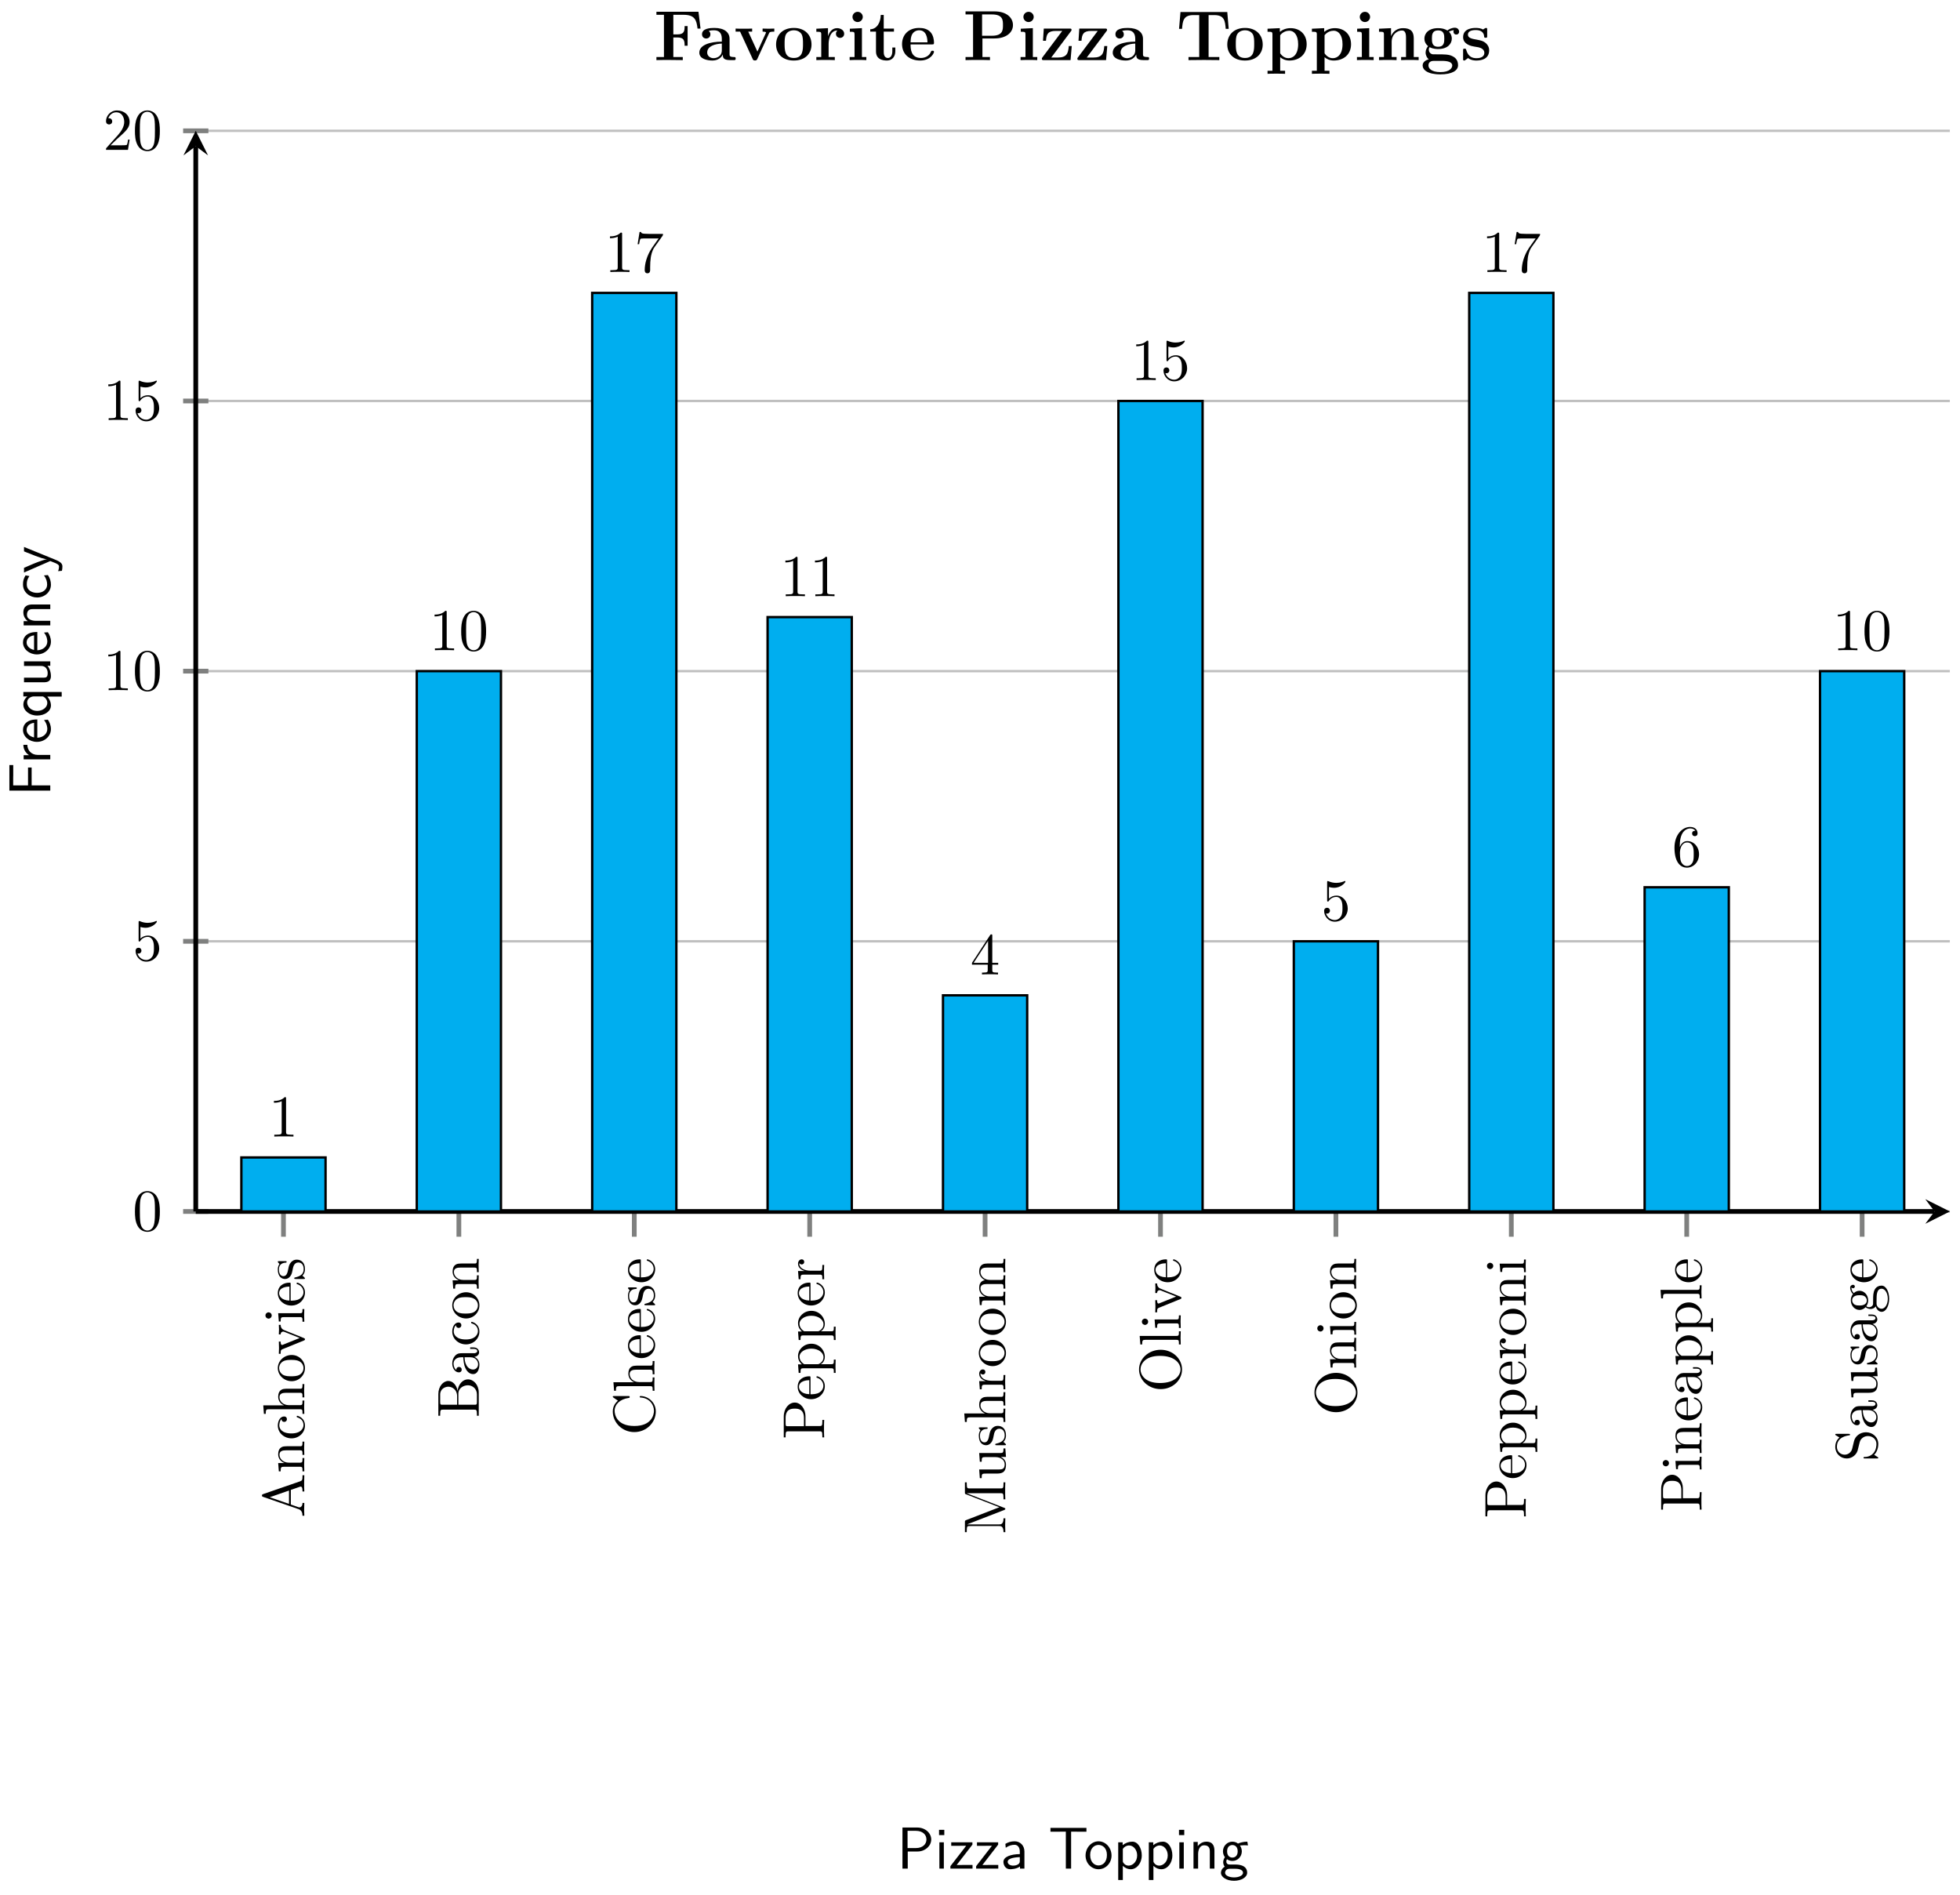 <svg xmlns="http://www.w3.org/2000/svg" xmlns:xlink="http://www.w3.org/1999/xlink" xmlns:inkscape="http://www.inkscape.org/namespaces/inkscape" version="1.1" width="330" height="319" viewBox="0 0 330 319">
<defs>
<path id="font_1_27" d="M.717 0V.031H.699C.639 .031 .625 .038 .614 .071L.398 .696C.393 .709 .391 .716 .375 .716 .359 .716 .356 .71 .351 .696L.144 .098C.126 .047 .086 .032 .032 .031V0L.134 .003 .249 0V.031C.199 .031 .174 .056 .174 .082 .174 .085 .175 .095 .176 .097L.222 .228H.469L.522 .075C.523 .071 .525 .065 .525 .061 .525 .031 .469 .031 .442 .031V0C.478 .003 .548 .003 .586 .003L.717 0M.458 .259H.233L.345 .584 .458 .259Z"/>
<path id="font_1_77" d="M.535 0V.031C.483 .031 .458 .031 .457 .061V.252C.457 .338 .457 .369 .426 .405 .412 .422 .379 .442 .321 .442 .248 .442 .201 .399 .173 .337V.442L.032 .431V.4C.102 .4 .11 .393 .11 .344V.076C.11 .031 .099 .031 .032 .031V0L.145 .003 .257 0V.031C.19 .031 .179 .031 .179 .076V.26C.179 .364 .25 .42 .314 .42 .377 .42 .388 .366 .388 .309V.076C.388 .031 .377 .031 .31 .031V0L.423 .003 .535 0Z"/>
<path id="font_1_43" d="M.415 .119C.415 .129 .405 .129 .402 .129 .393 .129 .391 .125 .389 .119 .36 .026 .295 .014 .258 .014 .205 .014 .117 .057 .117 .218 .117 .381 .199 .423 .252 .423 .261 .423 .324 .422 .359 .386 .318 .383 .312 .353 .312 .34 .312 .314 .33 .294 .358 .294 .384 .294 .404 .311 .404 .341 .404 .409 .328 .448 .251 .448 .126 .448 .034 .34 .034 .216 .034 .088 .133-.011 .249-.011 .383-.011 .415 .109 .415 .119Z"/>
<path id="font_1_63" d="M.535 0V.031C.483 .031 .458 .031 .457 .061V.252C.457 .338 .457 .369 .426 .405 .412 .422 .379 .442 .321 .442 .237 .442 .193 .382 .177 .346H.176V.694L.032 .683V.652C.102 .652 .11 .645 .11 .596V.076C.11 .031 .099 .031 .032 .031V0L.145 .003 .257 0V.031C.19 .031 .179 .031 .179 .076V.26C.179 .364 .25 .42 .314 .42 .377 .42 .388 .366 .388 .309V.076C.388 .031 .377 .031 .31 .031V0L.423 .003 .535 0Z"/>
<path id="font_1_81" d="M.471 .214C.471 .342 .371 .448 .25 .448 .125 .448 .028 .339 .028 .214 .028 .085 .132-.011 .249-.011 .37-.011 .471 .087 .471 .214M.388 .222C.388 .186 .388 .132 .366 .088 .344 .043 .3 .014 .25 .014 .207 .014 .163 .035 .136 .081 .111 .125 .111 .186 .111 .222 .111 .261 .111 .315 .135 .359 .162 .405 .209 .426 .249 .426 .293 .426 .336 .404 .362 .361 .388 .318 .388 .26 .388 .222Z"/>
<path id="font_1_112" d="M.508 .4V.431C.485 .429 .456 .428 .433 .428L.346 .431V.4C.383 .399 .394 .376 .394 .357 .394 .348 .392 .344 .388 .333L.286 .078 .174 .357C.168 .37 .168 .374 .168 .374 .168 .4 .207 .4 .225 .4V.431L.116 .428C.089 .428 .049 .429 .019 .431V.4C.082 .4 .086 .394 .099 .363L.243 .008C.249-.006 .251-.011 .264-.011 .277-.011 .281-.002 .285 .008L.416 .333C.425 .356 .442 .399 .508 .4Z"/>
<path id="font_1_66" d="M.247 0V.031C.181 .031 .177 .036 .177 .075V.442L.037 .431V.4C.102 .4 .111 .394 .111 .345V.076C.111 .031 .1 .031 .033 .031V0L.143 .003C.178 .003 .213 .001 .247 0M.192 .604C.192 .631 .169 .657 .139 .657 .105 .657 .085 .629 .085 .604 .085 .577 .108 .551 .138 .551 .172 .551 .192 .579 .192 .604Z"/>
<path id="font_1_50" d="M.415 .119C.415 .129 .407 .131 .402 .131 .393 .131 .391 .125 .389 .117 .354 .014 .264 .014 .254 .014 .204 .014 .164 .044 .141 .081 .111 .129 .111 .195 .111 .231H.39C.412 .231 .415 .231 .415 .252 .415 .351 .361 .448 .236 .448 .12 .448 .028 .345 .028 .22 .028 .086 .133-.011 .248-.011 .37-.011 .415 .1 .415 .119M.349 .252H.112C.118 .401 .202 .426 .236 .426 .339 .426 .349 .291 .349 .252Z"/>
<path id="font_1_98" d="M.36 .128C.36 .181 .33 .211 .318 .223 .285 .255 .246 .263 .204 .271 .148 .282 .081 .295 .081 .353 .081 .388 .107 .429 .193 .429 .303 .429 .308 .339 .31 .308 .311 .299 .322 .299 .322 .299 .335 .299 .335 .304 .335 .323V.424C.335 .441 .335 .448 .324 .448 .319 .448 .317 .448 .304 .436 .301 .432 .291 .423 .287 .42 .249 .448 .208 .448 .193 .448 .071 .448 .033 .381 .033 .325 .033 .29 .049 .262 .076 .24 .108 .214 .136 .208 .208 .194 .23 .19 .312 .174 .312 .102 .312 .051 .277 .011 .199 .011 .115 .011 .079 .068 .06 .153 .057 .166 .056 .17 .046 .17 .033 .17 .033 .163 .033 .145V.013C.033-.004 .033-.011 .044-.011 .049-.011 .05-.01 .069 .009 .071 .011 .071 .013 .089 .032 .133-.01 .178-.011 .199-.011 .314-.011 .36 .056 .36 .128V.128Z"/>
<path id="font_1_34" d="M.651 .183C.651 .27 .569 .345 .458 .357 .555 .376 .624 .44 .624 .514 .624 .601 .532 .683 .402 .683H.036V.652H.06C.137 .652 .139 .641 .139 .605V.078C.139 .042 .137 .031 .06 .031H.036V0H.428C.561-0 .651 .089 .651 .183V.183M.527 .514C.527 .45 .478 .366 .367 .366H.222V.612C.222 .645 .224 .652 .271 .652H.395C.492 .652 .527 .567 .527 .514V.514M.551 .184C.551 .113 .499 .031 .396 .031H.271C.224 .031 .222 .038 .222 .071V.344H.41C.509 .344 .551 .251 .551 .184V.184Z"/>
<path id="font_1_28" d="M.483 .089V.145H.458V.089C.458 .031 .433 .025 .422 .025 .389 .025 .385 .07 .385 .075V.275C.385 .317 .385 .356 .349 .393 .31 .432 .26 .448 .212 .448 .13 .448 .061 .401 .061 .335 .061 .305 .081 .288 .107 .288 .135 .288 .153 .308 .153 .334 .153 .346 .148 .379 .102 .38 .129 .415 .178 .426 .21 .426 .259 .426 .316 .387 .316 .298V.261C.265 .258 .195 .255 .132 .225 .057 .191 .032 .139 .032 .095 .032 .014 .129-.011 .192-.011 .258-.011 .304 .029 .323 .076 .327 .036 .354-.006 .401-.006 .422-.006 .483 .008 .483 .089M.316 .14C.316 .045 .244 .011 .199 .011 .15 .011 .109 .046 .109 .096 .109 .151 .151 .234 .316 .24V.14Z"/>
<path id="font_1_42" d="M.665 .233C.665 .243 .665 .25 .652 .25 .641 .25 .641 .244 .64 .234 .632 .091 .525 .009 .416 .009 .355 .009 .159 .043 .159 .341 .159 .64 .354 .674 .415 .674 .524 .674 .613 .583 .633 .437 .635 .423 .635 .42 .649 .42 .665 .42 .665 .423 .665 .444V.681C.665 .698 .665 .705 .654 .705 .65 .705 .646 .705 .638 .693L.588 .619C.551 .655 .5 .705 .404 .705 .217 .705 .056 .546 .056 .342 .056 .135 .218-.022 .404-.022 .567-.022 .665 .117 .665 .233Z"/>
<path id="font_1_83" d="M.624 .497C.624 .595 .525 .683 .388 .683H.035V.652H.059C.136 .652 .138 .641 .138 .605V.078C.138 .042 .136 .031 .059 .031H.035V0C.07 .003 .144 .003 .182 .003 .22 .003 .295 .003 .33 0V.031H.306C.229 .031 .227 .042 .227 .078V.316H.396C.516 .316 .624 .397 .624 .497M.521 .497C.521 .45 .521 .342 .362 .342H.224V.612C.224 .645 .226 .652 .273 .652H.362C.521 .652 .521 .546 .521 .497Z"/>
<path id="font_1_84" d="M.521 .216C.521 .343 .424 .442 .312 .442 .234 .442 .192 .398 .172 .376V.442L.028 .431V.4C.099 .4 .106 .394 .106 .35V-.118C.106-.163 .095-.163 .028-.163V-.194L.14-.191 .253-.194V-.163C.186-.163 .175-.163 .175-.118V.05 .059C.18 .043 .222-.011 .298-.011 .417-.011 .521 .087 .521 .216V.216M.438 .216C.438 .095 .368 .011 .294 .011 .254 .011 .216 .031 .189 .072 .175 .093 .175 .094 .175 .114V.337C.204 .388 .253 .417 .304 .417 .377 .417 .438 .329 .438 .216V.216Z"/>
<path id="font_1_96" d="M.364 .381C.364 .413 .333 .442 .29 .442 .217 .442 .181 .375 .167 .332V.442L.028 .431V.4C.098 .4 .106 .393 .106 .344V.076C.106 .031 .095 .031 .028 .031V0L.142 .003C.182 .003 .229 .003 .269 0V.031H.248C.174 .031 .172 .042 .172 .078V.232C.172 .331 .214 .42 .29 .42 .297 .42 .299 .42 .301 .419 .298 .418 .278 .406 .278 .38 .278 .352 .299 .337 .321 .337 .339 .337 .364 .349 .364 .381Z"/>
<path id="font_1_74" d="M.879 0V.031H.855C.778 .031 .776 .042 .776 .078V.605C.776 .641 .778 .652 .855 .652H.879V.683H.71C.684 .683 .684 .682 .677 .664L.458 .101 .241 .661C.232 .683 .229 .683 .206 .683H.037V.652H.061C.138 .652 .14 .641 .14 .605V.105C.14 .078 .14 .031 .037 .031V0L.154 .003 .271 0V.031C.168 .031 .168 .078 .168 .105V.644H.169L.41 .022C.415 .009 .42 0 .43 0 .441 0 .444 .008 .448 .019L.694 .652H.695V.078C.695 .042 .693 .031 .616 .031H.592V0C.629 .003 .697 .003 .736 .003 .775 .003 .842 .003 .879 0Z"/>
<path id="font_1_109" d="M.535 0V.031C.465 .031 .457 .038 .457 .087V.442L.31 .431V.4C.38 .4 .388 .393 .388 .344V.166C.388 .079 .34 .011 .267 .011 .183 .011 .179 .058 .179 .11V.442L.032 .431V.4C.11 .4 .11 .397 .11 .308V.158C.11 .08 .11-.011 .262-.011 .318-.011 .362 .017 .391 .079V-.011L.535 0Z"/>
<path id="font_1_75" d="M.813 0V.031C.761 .031 .736 .031 .735 .061V.252C.735 .338 .735 .369 .704 .405 .69 .422 .657 .442 .599 .442 .515 .442 .471 .382 .454 .344 .44 .431 .366 .442 .321 .442 .248 .442 .201 .399 .173 .337V.442L.032 .431V.4C.102 .4 .11 .393 .11 .344V.076C.11 .031 .099 .031 .032 .031V0L.145 .003 .257 0V.031C.19 .031 .179 .031 .179 .076V.26C.179 .364 .25 .42 .314 .42 .377 .42 .388 .366 .388 .309V.076C.388 .031 .377 .031 .31 .031V0L.423 .003 .535 0V.031C.468 .031 .457 .031 .457 .076V.26C.457 .364 .528 .42 .592 .42 .655 .42 .666 .366 .666 .309V.076C.666 .031 .655 .031 .588 .031V0L.701 .003 .813 0Z"/>
<path id="font_1_80" d="M.721 .339C.721 .543 .57 .705 .388 .705 .209 .705 .056 .545 .056 .339 .056 .134 .21-.022 .388-.022 .57-.022 .721 .137 .721 .339M.618 .353C.618 .088 .481 .004 .389 .004 .293 .004 .159 .092 .159 .353 .159 .612 .305 .68 .388 .68 .475 .68 .618 .609 .618 .353Z"/>
<path id="font_1_72" d="M.255 0V.031C.188 .031 .177 .031 .177 .076V.694L.033 .683V.652C.103 .652 .111 .645 .111 .596V.076C.111 .031 .1 .031 .033 .031V0L.144 .003 .255 0Z"/>
<path id="font_1_97" d="M.499 .186C.499 .286 .433 .368 .349 .388L.221 .419C.159 .434 .12 .488 .12 .546 .12 .616 .174 .677 .252 .677 .419 .677 .441 .513 .447 .468 .448 .462 .448 .456 .459 .456 .472 .456 .472 .461 .472 .48V.681C.472 .698 .472 .705 .461 .705 .454 .705 .453 .704 .446 .692L.411 .635C.381 .664 .34 .705 .251 .705 .14 .705 .056 .617 .056 .511 .056 .428 .109 .355 .187 .328 .198 .324 .249 .312 .319 .295 .346 .288 .376 .281 .404 .244 .425 .218 .435 .185 .435 .152 .435 .081 .385 .009 .301 .009 .272 .009 .196 .014 .143 .063 .085 .117 .082 .181 .081 .217 .08 .227 .072 .227 .069 .227 .056 .227 .056 .22 .056 .202V.002C.056-.015 .056-.022 .067-.022 .074-.022 .075-.02 .082-.009 .082-.009 .085-.005 .118 .048 .149 .014 .213-.022 .302-.022 .419-.022 .499 .076 .499 .186Z"/>
<path id="font_1_59" d="M.485 .404C.485 .421 .473 .453 .434 .453 .414 .453 .37 .447 .328 .406 .286 .439 .244 .442 .222 .442 .129 .442 .06 .373 .06 .296 .06 .252 .082 .214 .107 .193 .094 .178 .076 .145 .076 .11 .076 .079 .089 .041 .12 .021 .06 .004 .028-.039 .028-.079 .028-.151 .127-.206 .249-.206 .367-.206 .471-.155 .471-.077 .471-.042 .457 .009 .406 .037 .353 .065 .295 .065 .234 .065 .209 .065 .166 .065 .159 .066 .127 .07 .106 .101 .106 .133 .106 .137 .106 .16 .123 .18 .162 .152 .203 .149 .222 .149 .315 .149 .384 .218 .384 .295 .384 .332 .368 .369 .343 .392 .379 .426 .415 .431 .433 .431 .433 .431 .44 .431 .443 .43 .432 .426 .427 .415 .427 .403 .427 .386 .44 .374 .456 .374 .466 .374 .485 .381 .485 .404V.404M.309 .296C.309 .269 .308 .237 .293 .212 .285 .2 .262 .172 .222 .172 .135 .172 .135 .272 .135 .295 .135 .322 .136 .354 .151 .379 .159 .391 .182 .419 .222 .419 .309 .419 .309 .319 .309 .296V.296M.419-.079C.419-.133 .348-.183 .25-.183 .149-.183 .08-.132 .08-.079 .08-.033 .118 .004 .162 .007H.221C.307 .007 .419 .007 .419-.079Z"/>
<path id="font_2_1" d="M.46 .32C.46 .4 .455 .48 .42 .554 .374 .65 .292 .666 .25 .666 .19 .666 .117 .64 .076 .547 .044 .478 .039 .4 .039 .32 .039 .245 .043 .155 .084 .079 .127-.002 .2-.022 .249-.022 .303-.022 .379-.001 .423 .094 .455 .163 .46 .241 .46 .32M.249-0C.21-0 .151 .025 .133 .121 .122 .181 .122 .273 .122 .332 .122 .396 .122 .462 .13 .516 .149 .635 .224 .644 .249 .644 .282 .644 .348 .626 .367 .527 .377 .471 .377 .395 .377 .332 .377 .257 .377 .189 .366 .125 .351 .03 .294-0 .249-0Z"/>
<path id="font_2_5" d="M.449 .2C.449 .319 .367 .419 .259 .419 .211 .419 .168 .403 .132 .368V.564C.152 .558 .185 .551 .217 .551 .34 .551 .41 .642 .41 .655 .41 .661 .407 .666 .4 .666 .399 .666 .397 .666 .392 .663 .372 .654 .323 .634 .256 .634 .216 .634 .17 .641 .123 .662 .115 .665 .113 .665 .111 .665 .101 .665 .101 .657 .101 .641V.344C.101 .326 .101 .318 .115 .318 .122 .318 .124 .321 .128 .327 .139 .343 .176 .397 .257 .397 .309 .397 .334 .351 .342 .333 .358 .296 .36 .257 .36 .207 .36 .172 .36 .112 .336 .07 .312 .031 .275 .006 .229 .006 .156 .006 .099 .058 .082 .117 .085 .116 .088 .115 .099 .115 .132 .115 .149 .14 .149 .164 .149 .188 .132 .213 .099 .213 .085 .213 .05 .206 .05 .16 .05 .074 .119-.022 .231-.022 .347-.022 .449 .073 .449 .2Z"/>
<path id="font_2_2" d="M.294 .64C.294 .664 .294 .666 .271 .666 .209 .602 .121 .602 .089 .602V.571C.109 .571 .168 .571 .22 .597V.079C.22 .043 .217 .031 .127 .031H.095V0C.13 .003 .217 .003 .257 .003 .297 .003 .384 .003 .419 0V.031H.387C.297 .031 .294 .042 .294 .079V.64Z"/>
<path id="font_2_3" d="M.127 .077 .233 .18C.389 .318 .449 .372 .449 .472 .449 .586 .359 .666 .237 .666 .124 .666 .05 .574 .05 .485 .05 .429 .1 .429 .103 .429 .12 .429 .155 .441 .155 .482 .155 .508 .137 .534 .102 .534 .094 .534 .092 .534 .089 .533 .112 .598 .166 .635 .224 .635 .315 .635 .358 .554 .358 .472 .358 .392 .308 .313 .253 .251L.061 .037C.05 .026 .05 .024 .05 0H.421L.449 .174H.424C.419 .144 .412 .1 .402 .085 .395 .077 .329 .077 .307 .077H.127Z"/>
<path id="font_2_7" d="M.476 .609C.485 .621 .485 .623 .485 .644H.242C.12 .644 .118 .657 .114 .676H.089L.056 .47H.081C.084 .486 .093 .549 .106 .561 .113 .567 .191 .567 .204 .567H.411C.4 .551 .321 .442 .299 .409 .209 .274 .176 .135 .176 .033 .176 .023 .176-.022 .222-.022 .268-.022 .268 .023 .268 .033V.084C.268 .139 .271 .194 .279 .248 .283 .271 .297 .357 .341 .419L.476 .609Z"/>
<path id="font_2_4" d="M.294 .165V.078C.294 .042 .292 .031 .218 .031H.197V0C.238 .003 .29 .003 .332 .003 .374 .003 .427 .003 .468 0V.031H.447C.373 .031 .371 .042 .371 .078V.165H.471V.196H.371V.651C.371 .671 .371 .677 .355 .677 .346 .677 .343 .677 .335 .665L.028 .196V.165H.294M.3 .196H.056L.3 .569V.196Z"/>
<path id="font_2_6" d="M.132 .328V.352C.132 .605 .256 .641 .307 .641 .331 .641 .373 .635 .395 .601 .38 .601 .34 .601 .34 .556 .34 .525 .364 .51 .386 .51 .402 .51 .432 .519 .432 .558 .432 .618 .388 .666 .305 .666 .177 .666 .042 .537 .042 .316 .042 .049 .158-.022 .251-.022 .362-.022 .457 .072 .457 .204 .457 .331 .368 .427 .257 .427 .189 .427 .152 .376 .132 .328M.251 .006C.188 .006 .158 .066 .152 .081 .134 .128 .134 .208 .134 .226 .134 .304 .166 .404 .256 .404 .272 .404 .318 .404 .349 .342 .367 .305 .367 .254 .367 .205 .367 .157 .367 .107 .35 .071 .32 .011 .274 .006 .251 .006Z"/>
<path id="font_3_83" d="M.582 .492C.582 .599 .483 .694 .345 .694H.096V0H.185V.289H.352C.476 .289 .582 .38 .582 .492M.501 .492C.501 .413 .438 .347 .323 .347H.182V.638H.323C.433 .638 .501 .577 .501 .492Z"/>
<path id="font_3_66" d="M.156 0V.444H.081V0H.156M.164 .566V.655H.075V.566H.164Z"/>
<path id="font_3_120" d="M.402 0V.062H.255C.243 .062 .231 .061 .219 .061H.134L.4 .405V.444H.042V.385H.181C.193 .385 .205 .386 .217 .386H.295L.028 .041V0H.402Z"/>
<path id="font_3_28" d="M.409 0V.289C.409 .391 .336 .461 .244 .461 .179 .461 .134 .445 .087 .418L.093 .352C.145 .389 .195 .402 .244 .402 .291 .402 .331 .362 .331 .288V.245C.181 .243 .054 .201 .054 .113 .054 .07 .081-.011 .168-.011 .182-.011 .276-.009 .334 .036V0H.409M.331 .132C.331 .113 .331 .088 .297 .069 .268 .051 .23 .05 .219 .05 .171 .05 .126 .073 .126 .115 .126 .185 .288 .192 .331 .194V.132Z"/>
<path id="font_3_104" d="M.644 .623V.688H.036V.623H.17C.182 .623 .194 .624 .206 .624H.296V0H.385V.624H.474C.486 .624 .498 .623 .51 .623H.644Z"/>
<path id="font_3_81" d="M.469 .22C.469 .354 .369 .461 .25 .461 .127 .461 .03 .351 .03 .22 .03 .088 .132-.011 .249-.011 .369-.011 .469 .09 .469 .22M.391 .23C.391 .112 .323 .053 .249 .053 .18 .053 .108 .109 .108 .23 .108 .351 .184 .4 .249 .4 .319 .4 .391 .348 .391 .23Z"/>
<path id="font_3_84" d="M.48 .223C.48 .343 .417 .455 .321 .455 .261 .455 .203 .434 .157 .395V.444H.082V-.193H.16V.046C.191 .017 .235-.011 .295-.011 .392-.011 .48 .087 .48 .223M.402 .223C.402 .12 .331 .05 .256 .05 .217 .05 .19 .07 .17 .097 .16 .112 .16 .114 .16 .132V.333C.184 .368 .223 .391 .266 .391 .342 .391 .402 .315 .402 .223Z"/>
<path id="font_3_77" d="M.435 0V.298C.435 .364 .42 .455 .298 .455 .208 .455 .159 .387 .153 .379V.45H.081V0H.159V.245C.159 .311 .184 .394 .26 .394 .356 .394 .357 .323 .357 .291V0H.435Z"/>
<path id="font_3_59" d="M.485 .392 .474 .455C.404 .455 .346 .436 .316 .423 .295 .44 .261 .455 .221 .455 .135 .455 .062 .383 .062 .292 .062 .255 .075 .219 .095 .193 .066 .152 .066 .113 .066 .108 .066 .082 .075 .053 .092 .032 .04 .001 .028-.045 .028-.071 .028-.146 .127-.206 .249-.206 .372-.206 .471-.147 .471-.07 .471 .069 .304 .069 .265 .069H.177C.164 .069 .119 .069 .119 .122 .119 .133 .123 .149 .13 .158 .151 .143 .184 .129 .221 .129 .311 .129 .381 .203 .381 .292 .381 .34 .359 .377 .348 .392L.352 .391C.374 .391 .402 .395 .426 .395 .444 .395 .485 .392 .485 .392V.392M.311 .292C.311 .214 .264 .186 .221 .186 .184 .186 .132 .209 .132 .292 .132 .375 .184 .398 .221 .398 .264 .398 .311 .37 .311 .292V.292M.401-.072C.401-.116 .332-.149 .25-.149 .169-.149 .098-.118 .098-.071 .098-.068 .098-.003 .176-.003H.266C.288-.003 .401-.003 .401-.072V-.072Z"/>
<path id="font_3_54" d="M.526 .626V.691H.094V0H.183V.315H.485V.376H.183V.627H.314C.326 .627 .338 .626 .35 .626H.526Z"/>
<path id="font_3_96" d="M.327 .388V.455C.238 .454 .183 .405 .152 .359V.45H.082V0H.157V.214C.157 .314 .229 .386 .327 .388Z"/>
<path id="font_3_50" d="M.414 .219C.414 .253 .413 .328 .374 .388 .333 .45 .272 .461 .236 .461 .125 .461 .035 .355 .035 .226 .035 .094 .131-.011 .251-.011 .314-.011 .371 .013 .41 .041L.404 .106C.341 .054 .275 .05 .252 .05 .172 .05 .108 .121 .105 .219H.414M.357 .274H.11C.126 .35 .179 .4 .236 .4 .288 .4 .344 .366 .357 .274Z"/>
<path id="font_3_91" d="M.434-.193V.455H.359V.387C.349 .4 .3 .455 .222 .455 .122 .455 .036 .356 .036 .221 .036 .094 .109-.011 .205-.011 .261-.011 .314 .012 .356 .05V-.193H.434M.359 .14C.359 .122 .359 .12 .349 .107 .323 .067 .286 .05 .25 .05 .174 .05 .114 .128 .114 .221 .114 .323 .186 .391 .259 .391 .328 .391 .359 .32 .359 .28V.14Z"/>
<path id="font_3_109" d="M.435 0V.444H.357V.154C.357 .079 .301 .044 .237 .044 .166 .044 .159 .07 .159 .113V.444H.081V.109C.081 .037 .104-.011 .187-.011 .24-.011 .311 .005 .36 .048V0H.435Z"/>
<path id="font_3_43" d="M.415 .04 .409 .107C.358 .067 .304 .053 .253 .053 .17 .053 .114 .125 .114 .223 .114 .301 .151 .397 .257 .397 .309 .397 .343 .389 .398 .353L.41 .418C.351 .452 .317 .461 .256 .461 .117 .461 .036 .34 .036 .222 .036 .098 .127-.011 .252-.011 .306-.011 .361 .003 .415 .04Z"/>
<path id="font_3_118" d="M.446 .444H.371C.241 .126 .239 .08 .238 .057H.237C.231 .124 .151 .31 .147 .319L.093 .444H.014L.208 0 .172-.09C.146-.148 .129-.148 .115-.148 .099-.148 .067-.144 .037-.132L.043-.197C.065-.202 .093-.205 .115-.205 .15-.205 .187-.193 .228-.091L.446 .444Z"/>
<path id="font_4_54" d="M.659 .444 .63 .681H.038V.638H.144V.043H.038V0C.067 .002 .181 .002 .218 .002L.409 0V.043H.276V.319H.331C.427 .319 .435 .275 .435 .202H.477V.479H.435C.435 .406 .427 .362 .331 .362H.276V.638H.419C.578 .638 .603 .565 .617 .444H.659Z"/>
<path id="font_4_28" d="M.541 .022C.541 .043 .532 .043 .518 .043 .455 .044 .455 .06 .455 .083V.299C.455 .391 .382 .453 .241 .453 .185 .453 .067 .448 .067 .364 .067 .322 .099 .304 .126 .304 .156 .304 .185 .325 .185 .363 .185 .382 .178 .4 .161 .411 .194 .42 .218 .42 .237 .42 .305 .42 .346 .382 .346 .3V.26C.188 .26 .029 .216 .029 .105 .029 .014 .145-.006 .214-.006 .291-.006 .34 .036 .36 .08 .36 .043 .36 0 .461 0H.512C.533 0 .541 0 .541 .022V.022M.346 .139C.346 .045 .262 .027 .23 .027 .181 .027 .14 .06 .14 .106 .14 .197 .248 .228 .346 .233V.139Z"/>
<path id="font_4_112" d="M.569 .401V.444C.533 .442 .531 .442 .49 .442L.404 .444V.401C.431 .401 .453 .396 .453 .389 .453 .389 .453 .387 .448 .377L.331 .12 .202 .401H.257V.444C.234 .442 .164 .442 .137 .442 .108 .442 .05 .442 .024 .444V.401H.087L.263 .019C.272 0 .274-.005 .297-.005 .313-.005 .321-.003 .33 .017L.495 .378C.502 .393 .506 .401 .569 .401Z"/>
<path id="font_4_81" d="M.53 .219C.53 .354 .438 .453 .281 .453 .118 .453 .031 .349 .031 .219 .031 .088 .123-.006 .28-.006 .443-.006 .53 .093 .53 .219M.41 .229C.41 .146 .41 .03 .281 .03 .151 .03 .151 .147 .151 .229 .151 .276 .151 .326 .17 .362 .192 .402 .237 .42 .28 .42 .337 .42 .373 .393 .39 .365 .41 .329 .41 .277 .41 .229Z"/>
<path id="font_4_96" d="M.427 .371C.427 .422 .375 .45 .327 .45 .248 .45 .214 .381 .2 .339H.199V.45L.035 .442V.399C.097 .399 .104 .399 .104 .36V.043H.035V0C.058 .002 .133 .002 .161 .002 .19 .002 .271 .002 .295 0V.043H.208V.225C.208 .258 .215 .417 .332 .417 .318 .406 .311 .389 .311 .371 .311 .33 .344 .313 .369 .313 .394 .313 .427 .33 .427 .371Z"/>
<path id="font_4_66" d="M.279 0V.043H.217V.45L.047 .442V.399C.106 .399 .113 .399 .113 .36V.043H.044V0C.067 .002 .136 .002 .163 .002 .191 .002 .255 .002 .279 0M.229 .608C.229 .649 .195 .68 .157 .68 .116 .68 .084 .647 .084 .608 .084 .567 .118 .536 .156 .536 .197 .536 .229 .569 .229 .608Z"/>
<path id="font_4_105" d="M.374 .124V.177H.332V.125C.332 .059 .302 .03 .271 .03 .211 .03 .211 .097 .211 .12V.401H.355V.444H.211V.636H.169C.168 .537 .12 .437 .021 .434V.401H.102V.123C.102 .017 .184-.006 .256-.006 .33-.006 .374 .05 .374 .124Z"/>
<path id="font_4_50" d="M.481 .117C.481 .132 .466 .132 .46 .132 .444 .132 .443 .129 .437 .116 .411 .051 .345 .03 .297 .03 .152 .03 .151 .165 .151 .221H.452C.475 .221 .481 .221 .481 .246 .481 .276 .474 .351 .428 .398 .386 .44 .33 .453 .272 .453 .116 .453 .031 .351 .031 .225 .031 .085 .134-.006 .285-.006 .436-.006 .481 .1 .481 .117M.389 .25H.151C.153 .291 .154 .33 .175 .366 .194 .398 .229 .42 .272 .42 .379 .42 .388 .3 .389 .25Z"/>
<path id="font_4_83" d="M.706 .493C.706 .601 .611 .686 .446 .686H.038V.643H.144V.043H.038V0C.067 .002 .174 .002 .21 .002 .246 .002 .353 .002 .382 0V.043H.276V.305H.446C.613 .305 .706 .39 .706 .493M.565 .493C.565 .427 .565 .343 .41 .343H.271V.643H.41C.565 .643 .565 .561 .565 .493Z"/>
<path id="font_4_120" d="M.452 .198H.41C.402 .092 .38 .036 .254 .036H.163L.44 .406C.449 .417 .449 .419 .449 .425 .449 .444 .439 .444 .42 .444H.058L.047 .272H.089C.095 .367 .117 .411 .228 .411H.318L.04 .04C.031 .029 .031 .027 .031 .02 .031 0 .04 0 .06 0H.435L.452 .198Z"/>
<path id="font_4_104" d="M.74 .44 .72 .677H.061L.041 .44H.083C.092 .549 .1 .634 .244 .634H.325V.043H.174V0L.391 .002 .608 0V.043H.457V.634H.537C.681 .634 .689 .55 .698 .44H.74Z"/>
<path id="font_4_84" d="M.586 .223C.586 .361 .493 .45 .358 .45 .299 .45 .248 .43 .208 .398V.45L.035 .442V.399C.097 .399 .104 .399 .104 .36V-.15H.035V-.193C.058-.191 .13-.191 .158-.191 .186-.191 .259-.191 .282-.193V-.15H.213V.041C.238 .019 .282-.006 .342-.006 .479-.006 .586 .077 .586 .223V.223M.466 .223C.466 .078 .394 .027 .33 .027 .287 .027 .244 .049 .213 .096V.35C.25 .398 .303 .414 .342 .414 .407 .414 .466 .355 .466 .223V.223Z"/>
<path id="font_4_77" d="M.6 0V.043H.531V.306C.531 .401 .49 .45 .38 .45 .308 .45 .246 .415 .212 .34H.211V.45L.042 .442V.399C.104 .399 .111 .399 .111 .36V.043H.042V0C.065 .002 .137 .002 .165 .002 .193 .002 .266 .002 .289 0V.043H.22V.256C.22 .364 .3 .417 .364 .417 .401 .417 .422 .393 .422 .317V.043H.353V0C.376 .002 .448 .002 .476 .002 .504 .002 .577 .002 .6 0Z"/>
<path id="font_4_59" d="M.545 .4C.545 .424 .527 .456 .485 .456 .442 .456 .401 .435 .38 .417 .339 .441 .3 .45 .249 .45 .111 .45 .056 .373 .056 .303 .056 .272 .066 .231 .108 .197 .091 .178 .073 .143 .073 .107 .073 .064 .096 .027 .117 .011 .093 .005 .031-.018 .031-.075 .031-.134 .096-.201 .28-.201 .446-.201 .53-.147 .53-.072 .53 .016 .472 .045 .447 .057 .399 .081 .335 .081 .247 .081 .222 .081 .178 .081 .173 .082 .13 .089 .118 .127 .118 .146 .118 .154 .119 .169 .13 .182 .178 .156 .234 .156 .249 .156 .387 .156 .442 .233 .442 .303 .442 .354 .413 .39 .401 .4 .43 .416 .454 .42 .471 .422 .468 .417 .465 .413 .465 .4 .465 .379 .479 .36 .505 .36 .531 .36 .545 .379 .545 .4V.4M.336 .303C.336 .257 .336 .188 .249 .188 .162 .188 .162 .257 .162 .303 .162 .349 .162 .418 .249 .418 .336 .418 .336 .349 .336 .303V.303M.448-.076C.448-.111 .413-.169 .281-.169 .149-.169 .113-.113 .113-.075 .113-.011 .176-.011 .191-.011H.305C.378-.011 .448-.024 .448-.076V-.076Z"/>
<path id="font_4_98" d="M.405 .139C.405 .187 .379 .22 .359 .238 .318 .272 .284 .278 .23 .288 .166 .299 .106 .31 .106 .358 .106 .423 .195 .423 .216 .423 .327 .423 .333 .353 .335 .328 .336 .315 .344 .315 .356 .315 .377 .315 .377 .318 .377 .341V.427C.377 .446 .377 .453 .362 .453 .356 .453 .354 .453 .339 .444 .335 .441 .324 .434 .319 .431 .291 .447 .254 .453 .218 .453 .188 .453 .038 .453 .038 .323 .038 .218 .162 .196 .193 .191 .22 .186 .253 .18 .257 .18 .297 .171 .337 .146 .337 .104 .337 .027 .246 .027 .225 .027 .174 .027 .111 .043 .083 .14 .077 .16 .076 .161 .059 .161 .038 .161 .038 .158 .038 .135V.02C.038 .001 .038-.006 .053-.006 .06-.006 .062-.006 .082 .01L.108 .029C.153-.006 .207-.006 .225-.006 .28-.006 .405 .006 .405 .139Z"/>
</defs>
<path transform="matrix(1,0,0,-1,32.959,203.964)" stroke-width=".399" stroke-linecap="butt" stroke-miterlimit="10" stroke-linejoin="miter" fill="none" stroke="#bfbfbf" d="M0 0H295.329M0 45.485H295.329M0 90.97H295.329M0 136.455H295.329M0 181.94H295.329"/>
<path transform="matrix(1,0,0,-1,32.959,203.964)" stroke-width=".797" stroke-linecap="butt" stroke-miterlimit="10" stroke-linejoin="miter" fill="none" stroke="#7f807f" d="M14.766-4.252V0M44.299-4.252V0M73.832-4.252V0M103.365-4.252V0M132.898-4.252V0M162.431-4.252V0M191.964-4.252V0M221.497-4.252V0M251.03-4.252V0M280.562-4.252V0"/>
<path transform="matrix(1,0,0,-1,32.959,203.964)" stroke-width=".797" stroke-linecap="butt" stroke-miterlimit="10" stroke-linejoin="miter" fill="none" stroke="#7f807f" d="M-2.126 0H2.126M-2.126 45.485H2.126M-2.126 90.97H2.126M-2.126 136.455H2.126M-2.126 181.94H2.126"/>
<path transform="matrix(1,0,0,-1,32.959,203.964)" stroke-width=".797" stroke-linecap="butt" stroke-miterlimit="10" stroke-linejoin="miter" fill="none" stroke="#000000" d="M0 0H292.739"/>
<path transform="matrix(1,0,0,-1,325.712,203.964)" d="M2.59 0-1.554 2.072 0 0-1.554-2.072"/>
<path transform="matrix(1,0,0,-1,32.959,203.964)" stroke-width=".797" stroke-linecap="butt" stroke-miterlimit="10" stroke-linejoin="miter" fill="none" stroke="#000000" d="M0 0V179.35"/>
<path transform="matrix(0,-1,-1,-0,32.959,24.61)" d="M2.59 0-1.554 2.072 0 0-1.554-2.072"/>
<use data-text="A" xlink:href="#font_1_27" transform="matrix(0,-9.963,-9.963,-0,51.238,255.513)"/>
<use data-text="n" xlink:href="#font_1_77" transform="matrix(0,-9.963,-9.963,-0,51.238,248.041)"/>
<use data-text="c" xlink:href="#font_1_43" transform="matrix(0,-9.963,-9.963,-0,51.238,242.501)"/>
<use data-text="h" xlink:href="#font_1_63" transform="matrix(0,-9.963,-9.963,-0,51.238,238.357)"/>
<use data-text="o" xlink:href="#font_1_81" transform="matrix(0,-9.963,-9.963,-0,51.238,232.818)"/>
<use data-text="v" xlink:href="#font_1_112" transform="matrix(0,-9.963,-9.963,-0,51.238,228.115)"/>
<use data-text="i" xlink:href="#font_1_66" transform="matrix(0,-9.963,-9.963,-0,51.238,222.855)"/>
<use data-text="e" xlink:href="#font_1_50" transform="matrix(0,-9.963,-9.963,-0,51.238,220.085)"/>
<use data-text="s" xlink:href="#font_1_98" transform="matrix(0,-9.963,-9.963,-0,51.238,215.662)"/>
<use data-text="B" xlink:href="#font_1_34" transform="matrix(0,-9.963,-9.963,-0,80.607,238.716)"/>
<use data-text="a" xlink:href="#font_1_28" transform="matrix(0,-9.963,-9.963,-0,80.607,231.662)"/>
<use data-text="c" xlink:href="#font_1_43" transform="matrix(0,-9.963,-9.963,-0,80.607,226.68)"/>
<use data-text="o" xlink:href="#font_1_81" transform="matrix(0,-9.963,-9.963,-0,80.607,222.257)"/>
<use data-text="n" xlink:href="#font_1_77" transform="matrix(0,-9.963,-9.963,-0,80.607,217.276)"/>
<use data-text="C" xlink:href="#font_1_42" transform="matrix(0,-9.963,-9.963,-0,110.197,241.665)"/>
<use data-text="h" xlink:href="#font_1_63" transform="matrix(0,-9.963,-9.963,-0,110.197,234.471)"/>
<use data-text="e" xlink:href="#font_1_50" transform="matrix(0,-9.963,-9.963,-0,110.197,228.932)"/>
<use data-text="e" xlink:href="#font_1_50" transform="matrix(0,-9.963,-9.963,-0,110.197,224.509)"/>
<use data-text="s" xlink:href="#font_1_98" transform="matrix(0,-9.963,-9.963,-0,110.197,220.085)"/>
<use data-text="e" xlink:href="#font_1_50" transform="matrix(0,-9.963,-9.963,-0,110.197,216.16)"/>
<use data-text="P" xlink:href="#font_1_83" transform="matrix(0,-9.963,-9.963,-0,138.765,242.352)"/>
<use data-text="e" xlink:href="#font_1_50" transform="matrix(0,-9.963,-9.963,-0,138.765,235.846)"/>
<use data-text="p" xlink:href="#font_1_84" transform="matrix(0,-9.963,-9.963,-0,138.765,231.422)"/>
<use data-text="p" xlink:href="#font_1_84" transform="matrix(0,-9.963,-9.963,-0,138.765,225.883)"/>
<use data-text="e" xlink:href="#font_1_50" transform="matrix(0,-9.963,-9.963,-0,138.765,220.075)"/>
<use data-text="r" xlink:href="#font_1_96" transform="matrix(0,-9.963,-9.963,-0,138.765,215.651)"/>
<use data-text="M" xlink:href="#font_1_74" transform="matrix(0,-9.963,-9.963,-0,169.265,258.322)"/>
<use data-text="u" xlink:href="#font_1_109" transform="matrix(0,-9.963,-9.963,-0,169.265,249.186)"/>
<use data-text="s" xlink:href="#font_1_98" transform="matrix(0,-9.963,-9.963,-0,169.265,243.647)"/>
<use data-text="h" xlink:href="#font_1_63" transform="matrix(0,-9.963,-9.963,-0,169.265,239.721)"/>
<use data-text="r" xlink:href="#font_1_96" transform="matrix(0,-9.963,-9.963,-0,169.265,234.182)"/>
<use data-text="o" xlink:href="#font_1_81" transform="matrix(0,-9.963,-9.963,-0,169.265,230.277)"/>
<use data-text="o" xlink:href="#font_1_81" transform="matrix(0,-9.963,-9.963,-0,169.265,225.026)"/>
<use data-text="m" xlink:href="#font_1_75" transform="matrix(0,-9.963,-9.963,-0,169.265,220.045)"/>
<use data-text="O" xlink:href="#font_1_80" transform="matrix(0,-9.963,-9.963,-0,198.8,234.431)"/>
<use data-text="l" xlink:href="#font_1_72" transform="matrix(0,-9.963,-9.963,-0,198.8,226.68)"/>
<use data-text="i" xlink:href="#font_1_66" transform="matrix(0,-9.963,-9.963,-0,198.8,223.911)"/>
<use data-text="v" xlink:href="#font_1_112" transform="matrix(0,-9.963,-9.963,-0,198.8,221.141)"/>
<use data-text="e" xlink:href="#font_1_50" transform="matrix(0,-9.963,-9.963,-0,198.8,216.16)"/>
<use data-text="O" xlink:href="#font_1_80" transform="matrix(0,-9.963,-9.963,-0,228.334,238.317)"/>
<use data-text="n" xlink:href="#font_1_77" transform="matrix(0,-9.963,-9.963,-0,228.334,230.565)"/>
<use data-text="i" xlink:href="#font_1_66" transform="matrix(0,-9.963,-9.963,-0,228.334,225.026)"/>
<use data-text="o" xlink:href="#font_1_81" transform="matrix(0,-9.963,-9.963,-0,228.334,222.257)"/>
<use data-text="n" xlink:href="#font_1_77" transform="matrix(0,-9.963,-9.963,-0,228.334,217.275)"/>
<use data-text="P" xlink:href="#font_1_83" transform="matrix(0,-9.963,-9.963,-0,256.902,255.642)"/>
<use data-text="e" xlink:href="#font_1_50" transform="matrix(0,-9.963,-9.963,-0,256.902,249.136)"/>
<use data-text="p" xlink:href="#font_1_84" transform="matrix(0,-9.963,-9.963,-0,256.902,244.713)"/>
<use data-text="p" xlink:href="#font_1_84" transform="matrix(0,-9.963,-9.963,-0,256.902,239.173)"/>
<use data-text="e" xlink:href="#font_1_50" transform="matrix(0,-9.963,-9.963,-0,256.902,233.365)"/>
<use data-text="r" xlink:href="#font_1_96" transform="matrix(0,-9.963,-9.963,-0,256.902,228.942)"/>
<use data-text="o" xlink:href="#font_1_81" transform="matrix(0,-9.963,-9.963,-0,256.902,225.036)"/>
<use data-text="n" xlink:href="#font_1_77" transform="matrix(0,-9.963,-9.963,-0,256.902,220.055)"/>
<use data-text="i" xlink:href="#font_1_66" transform="matrix(0,-9.963,-9.963,-0,256.902,214.515)"/>
<use data-text="P" xlink:href="#font_1_83" transform="matrix(0,-9.963,-9.963,-0,286.491,254.507)"/>
<use data-text="i" xlink:href="#font_1_66" transform="matrix(0,-9.963,-9.963,-0,286.491,247.722)"/>
<use data-text="n" xlink:href="#font_1_77" transform="matrix(0,-9.963,-9.963,-0,286.491,244.953)"/>
<use data-text="e" xlink:href="#font_1_50" transform="matrix(0,-9.963,-9.963,-0,286.491,239.413)"/>
<use data-text="a" xlink:href="#font_1_28" transform="matrix(0,-9.963,-9.963,-0,286.491,234.99)"/>
<use data-text="p" xlink:href="#font_1_84" transform="matrix(0,-9.963,-9.963,-0,286.491,230.008)"/>
<use data-text="p" xlink:href="#font_1_84" transform="matrix(0,-9.963,-9.963,-0,286.491,224.469)"/>
<use data-text="l" xlink:href="#font_1_72" transform="matrix(0,-9.963,-9.963,-0,286.491,218.93)"/>
<use data-text="e" xlink:href="#font_1_50" transform="matrix(0,-9.963,-9.963,-0,286.491,216.16)"/>
<use data-text="S" xlink:href="#font_1_97" transform="matrix(0,-9.963,-9.963,-0,316.021,246.108)"/>
<use data-text="a" xlink:href="#font_1_28" transform="matrix(0,-9.963,-9.963,-0,316.021,240.568)"/>
<use data-text="u" xlink:href="#font_1_109" transform="matrix(0,-9.963,-9.963,-0,316.021,235.587)"/>
<use data-text="s" xlink:href="#font_1_98" transform="matrix(0,-9.963,-9.963,-0,316.021,230.048)"/>
<use data-text="a" xlink:href="#font_1_28" transform="matrix(0,-9.963,-9.963,-0,316.021,226.122)"/>
<use data-text="g" xlink:href="#font_1_59" transform="matrix(0,-9.963,-9.963,-0,316.021,221.141)"/>
<use data-text="e" xlink:href="#font_1_50" transform="matrix(0,-9.963,-9.963,-0,316.021,216.16)"/>
<use data-text="0" xlink:href="#font_2_1" transform="matrix(9.963,0,0,-9.963,22.331,207.174)"/>
<use data-text="5" xlink:href="#font_2_5" transform="matrix(9.963,0,0,-9.963,22.331,161.688)"/>
<use data-text="1" xlink:href="#font_2_2" transform="matrix(9.963,0,0,-9.963,17.349,116.202)"/>
<use data-text="0" xlink:href="#font_2_1" transform="matrix(9.963,0,0,-9.963,22.33,116.202)"/>
<use data-text="1" xlink:href="#font_2_2" transform="matrix(9.963,0,0,-9.963,17.349,70.716)"/>
<use data-text="5" xlink:href="#font_2_5" transform="matrix(9.963,0,0,-9.963,22.33,70.716)"/>
<use data-text="2" xlink:href="#font_2_3" transform="matrix(9.963,0,0,-9.963,17.349,25.23)"/>
<use data-text="0" xlink:href="#font_2_1" transform="matrix(9.963,0,0,-9.963,22.33,25.23)"/>
<path transform="matrix(1,0,0,-1,32.959,203.964)" d="M7.68 0H21.853V9.097H7.68ZM37.213 0H51.386V90.97H37.213ZM66.746 0H80.919V154.649H66.746ZM96.278 0H110.452V100.067H96.278ZM125.811 0H139.985V36.388H125.811ZM155.344 0H169.518V136.455H155.344ZM184.877 0H199.05V45.485H184.877ZM214.41 0H228.583V154.649H214.41ZM243.943 0H258.116V54.582H243.943ZM273.476 0H287.649V90.97H273.476Z" fill="#00aeef"/>
<path transform="matrix(1,0,0,-1,32.959,203.964)" stroke-width=".399" stroke-linecap="butt" stroke-miterlimit="10" stroke-linejoin="miter" fill="none" stroke="#000000" d="M7.68 0H21.853V9.097H7.68ZM37.213 0H51.386V90.97H37.213ZM66.746 0H80.919V154.649H66.746ZM96.278 0H110.452V100.067H96.278ZM125.811 0H139.985V36.388H125.811ZM155.344 0H169.518V136.455H155.344ZM184.877 0H199.05V45.485H184.877ZM214.41 0H228.583V154.649H214.41ZM243.943 0H258.116V54.582H243.943ZM273.476 0H287.649V90.97H273.476Z"/>
<path transform="matrix(1,0,0,-1,32.959,203.964)" stroke-width=".399" stroke-linecap="butt" stroke-miterlimit="10" stroke-linejoin="miter" fill="none" stroke="#000000" d=""/>
<use data-text="1" xlink:href="#font_2_2" transform="matrix(9.963,0,0,-9.963,45.235,191.347)"/>
<path transform="matrix(1,0,0,-1,32.959,203.964)" stroke-width=".399" stroke-linecap="butt" stroke-miterlimit="10" stroke-linejoin="miter" fill="none" stroke="#000000" d=""/>
<use data-text="1" xlink:href="#font_2_2" transform="matrix(9.963,0,0,-9.963,72.279,109.472)"/>
<use data-text="0" xlink:href="#font_2_1" transform="matrix(9.963,0,0,-9.963,77.26,109.472)"/>
<path transform="matrix(1,0,0,-1,32.959,203.964)" stroke-width=".399" stroke-linecap="butt" stroke-miterlimit="10" stroke-linejoin="miter" fill="none" stroke="#000000" d=""/>
<use data-text="1" xlink:href="#font_2_2" transform="matrix(9.963,0,0,-9.963,101.813,45.792)"/>
<use data-text="7" xlink:href="#font_2_7" transform="matrix(9.963,0,0,-9.963,106.795,45.792)"/>
<path transform="matrix(1,0,0,-1,32.959,203.964)" stroke-width=".399" stroke-linecap="butt" stroke-miterlimit="10" stroke-linejoin="miter" fill="none" stroke="#000000" d=""/>
<use data-text="1" xlink:href="#font_2_2" transform="matrix(9.963,0,0,-9.963,131.348,100.375)"/>
<use data-text="1" xlink:href="#font_2_2" transform="matrix(9.963,0,0,-9.963,136.329,100.375)"/>
<path transform="matrix(1,0,0,-1,32.959,203.964)" stroke-width=".399" stroke-linecap="butt" stroke-miterlimit="10" stroke-linejoin="miter" fill="none" stroke="#000000" d=""/>
<use data-text="4" xlink:href="#font_2_4" transform="matrix(9.963,0,0,-9.963,163.372,164.055)"/>
<path transform="matrix(1,0,0,-1,32.959,203.964)" stroke-width=".399" stroke-linecap="butt" stroke-miterlimit="10" stroke-linejoin="miter" fill="none" stroke="#000000" d=""/>
<use data-text="1" xlink:href="#font_2_2" transform="matrix(9.963,0,0,-9.963,190.416,63.986)"/>
<use data-text="5" xlink:href="#font_2_5" transform="matrix(9.963,0,0,-9.963,195.397,63.986)"/>
<path transform="matrix(1,0,0,-1,32.959,203.964)" stroke-width=".399" stroke-linecap="butt" stroke-miterlimit="10" stroke-linejoin="miter" fill="none" stroke="#000000" d=""/>
<use data-text="5" xlink:href="#font_2_5" transform="matrix(9.963,0,0,-9.963,222.441,154.958)"/>
<path transform="matrix(1,0,0,-1,32.959,203.964)" stroke-width=".399" stroke-linecap="butt" stroke-miterlimit="10" stroke-linejoin="miter" fill="none" stroke="#000000" d=""/>
<use data-text="1" xlink:href="#font_2_2" transform="matrix(9.963,0,0,-9.963,249.484,45.792)"/>
<use data-text="7" xlink:href="#font_2_7" transform="matrix(9.963,0,0,-9.963,254.466,45.792)"/>
<path transform="matrix(1,0,0,-1,32.959,203.964)" stroke-width=".399" stroke-linecap="butt" stroke-miterlimit="10" stroke-linejoin="miter" fill="none" stroke="#000000" d=""/>
<use data-text="6" xlink:href="#font_2_6" transform="matrix(9.963,0,0,-9.963,281.51,145.861)"/>
<path transform="matrix(1,0,0,-1,32.959,203.964)" stroke-width=".399" stroke-linecap="butt" stroke-miterlimit="10" stroke-linejoin="miter" fill="none" stroke="#000000" d=""/>
<use data-text="1" xlink:href="#font_2_2" transform="matrix(9.963,0,0,-9.963,308.553,109.472)"/>
<use data-text="0" xlink:href="#font_2_1" transform="matrix(9.963,0,0,-9.963,313.535,109.472)"/>
<path transform="matrix(1,0,0,-1,32.959,203.964)" stroke-width=".399" stroke-linecap="butt" stroke-miterlimit="10" stroke-linejoin="miter" fill="none" stroke="#000000" d=""/>
<use data-text="P" xlink:href="#font_3_83" transform="matrix(9.963,0,0,-9.963,150.99,314.598)"/>
<use data-text="i" xlink:href="#font_3_66" transform="matrix(9.963,0,0,-9.963,157.356,314.598)"/>
<use data-text="z" xlink:href="#font_3_120" transform="matrix(9.963,0,0,-9.963,159.737,314.598)"/>
<use data-text="z" xlink:href="#font_3_120" transform="matrix(9.963,0,0,-9.963,164.071,314.598)"/>
<use data-text="a" xlink:href="#font_3_28" transform="matrix(9.963,0,0,-9.963,168.405,314.598)"/>
<use data-text="T" xlink:href="#font_3_104" transform="matrix(9.963,0,0,-9.963,176.505,314.598)"/>
<use data-text="o" xlink:href="#font_3_81" transform="matrix(9.963,0,0,-9.963,182.473,314.598)"/>
<use data-text="p" xlink:href="#font_3_84" transform="matrix(9.963,0,0,-9.963,187.454,314.598)"/>
<use data-text="p" xlink:href="#font_3_84" transform="matrix(9.963,0,0,-9.963,192.605,314.598)"/>
<use data-text="i" xlink:href="#font_3_66" transform="matrix(9.963,0,0,-9.963,197.756,314.598)"/>
<use data-text="n" xlink:href="#font_3_77" transform="matrix(9.963,0,0,-9.963,200.138,314.598)"/>
<use data-text="g" xlink:href="#font_3_59" transform="matrix(9.963,0,0,-9.963,205.288,314.598)"/>
<use data-text="F" xlink:href="#font_3_54" transform="matrix(0,-9.963,-9.963,-0,8.465,134.048)"/>
<use data-text="r" xlink:href="#font_3_96" transform="matrix(0,-9.963,-9.963,-0,8.465,128.659)"/>
<use data-text="e" xlink:href="#font_3_50" transform="matrix(0,-9.963,-9.963,-0,8.465,125.251)"/>
<use data-text="q" xlink:href="#font_3_91" transform="matrix(0,-9.963,-9.963,-0,8.465,120.828)"/>
<use data-text="u" xlink:href="#font_3_109" transform="matrix(0,-9.963,-9.963,-0,8.465,115.677)"/>
<use data-text="e" xlink:href="#font_3_50" transform="matrix(0,-9.963,-9.963,-0,8.465,110.526)"/>
<use data-text="n" xlink:href="#font_3_77" transform="matrix(0,-9.963,-9.963,-0,8.465,106.103)"/>
<use data-text="c" xlink:href="#font_3_43" transform="matrix(0,-9.963,-9.963,-0,8.465,100.952)"/>
<use data-text="y" xlink:href="#font_3_118" transform="matrix(0,-9.963,-9.963,-0,8.465,96.529)"/>
<use data-text="F" xlink:href="#font_4_54" transform="matrix(11.956,0,0,-11.955,110.067,10.119)"/>
<use data-text="a" xlink:href="#font_4_28" transform="matrix(11.956,0,0,-11.955,117.395,10.119)"/>
<use data-text="v" xlink:href="#font_4_112" transform="matrix(11.956,0,0,-11.955,123.565,10.119)"/>
<use data-text="o" xlink:href="#font_4_81" transform="matrix(11.956,0,0,-11.955,130.296,10.119)"/>
<use data-text="r" xlink:href="#font_4_96" transform="matrix(11.956,0,0,-11.955,137.027,10.119)"/>
<use data-text="i" xlink:href="#font_4_66" transform="matrix(11.956,0,0,-11.955,142.526,10.119)"/>
<use data-text="t" xlink:href="#font_4_105" transform="matrix(11.956,0,0,-11.955,146.269,10.119)"/>
<use data-text="e" xlink:href="#font_4_50" transform="matrix(11.956,0,0,-11.955,151.505,10.119)"/>
<use data-text="P" xlink:href="#font_4_83" transform="matrix(11.956,0,0,-11.955,162.11,10.119)"/>
<use data-text="i" xlink:href="#font_4_66" transform="matrix(11.956,0,0,-11.955,171.304,10.119)"/>
<use data-text="z" xlink:href="#font_4_120" transform="matrix(11.956,0,0,-11.955,175.046,10.119)"/>
<use data-text="z" xlink:href="#font_4_120" transform="matrix(11.956,0,0,-11.955,181.024,10.119)"/>
<use data-text="a" xlink:href="#font_4_28" transform="matrix(11.956,0,0,-11.955,187.002,10.119)"/>
<use data-text="T" xlink:href="#font_4_104" transform="matrix(11.956,0,0,-11.955,198.025,10.119)"/>
<use data-text="o" xlink:href="#font_4_81" transform="matrix(11.956,0,0,-11.955,206.263,10.119)"/>
<use data-text="p" xlink:href="#font_4_84" transform="matrix(11.956,0,0,-11.955,212.994,10.119)"/>
<use data-text="p" xlink:href="#font_4_84" transform="matrix(11.956,0,0,-11.955,220.466,10.119)"/>
<use data-text="i" xlink:href="#font_4_66" transform="matrix(11.956,0,0,-11.955,227.939,10.119)"/>
<use data-text="n" xlink:href="#font_4_77" transform="matrix(11.956,0,0,-11.955,231.681,10.119)"/>
<use data-text="g" xlink:href="#font_4_59" transform="matrix(11.956,0,0,-11.955,239.153,10.119)"/>
<use data-text="s" xlink:href="#font_4_98" transform="matrix(11.956,0,0,-11.955,245.884,10.119)"/>
</svg>
